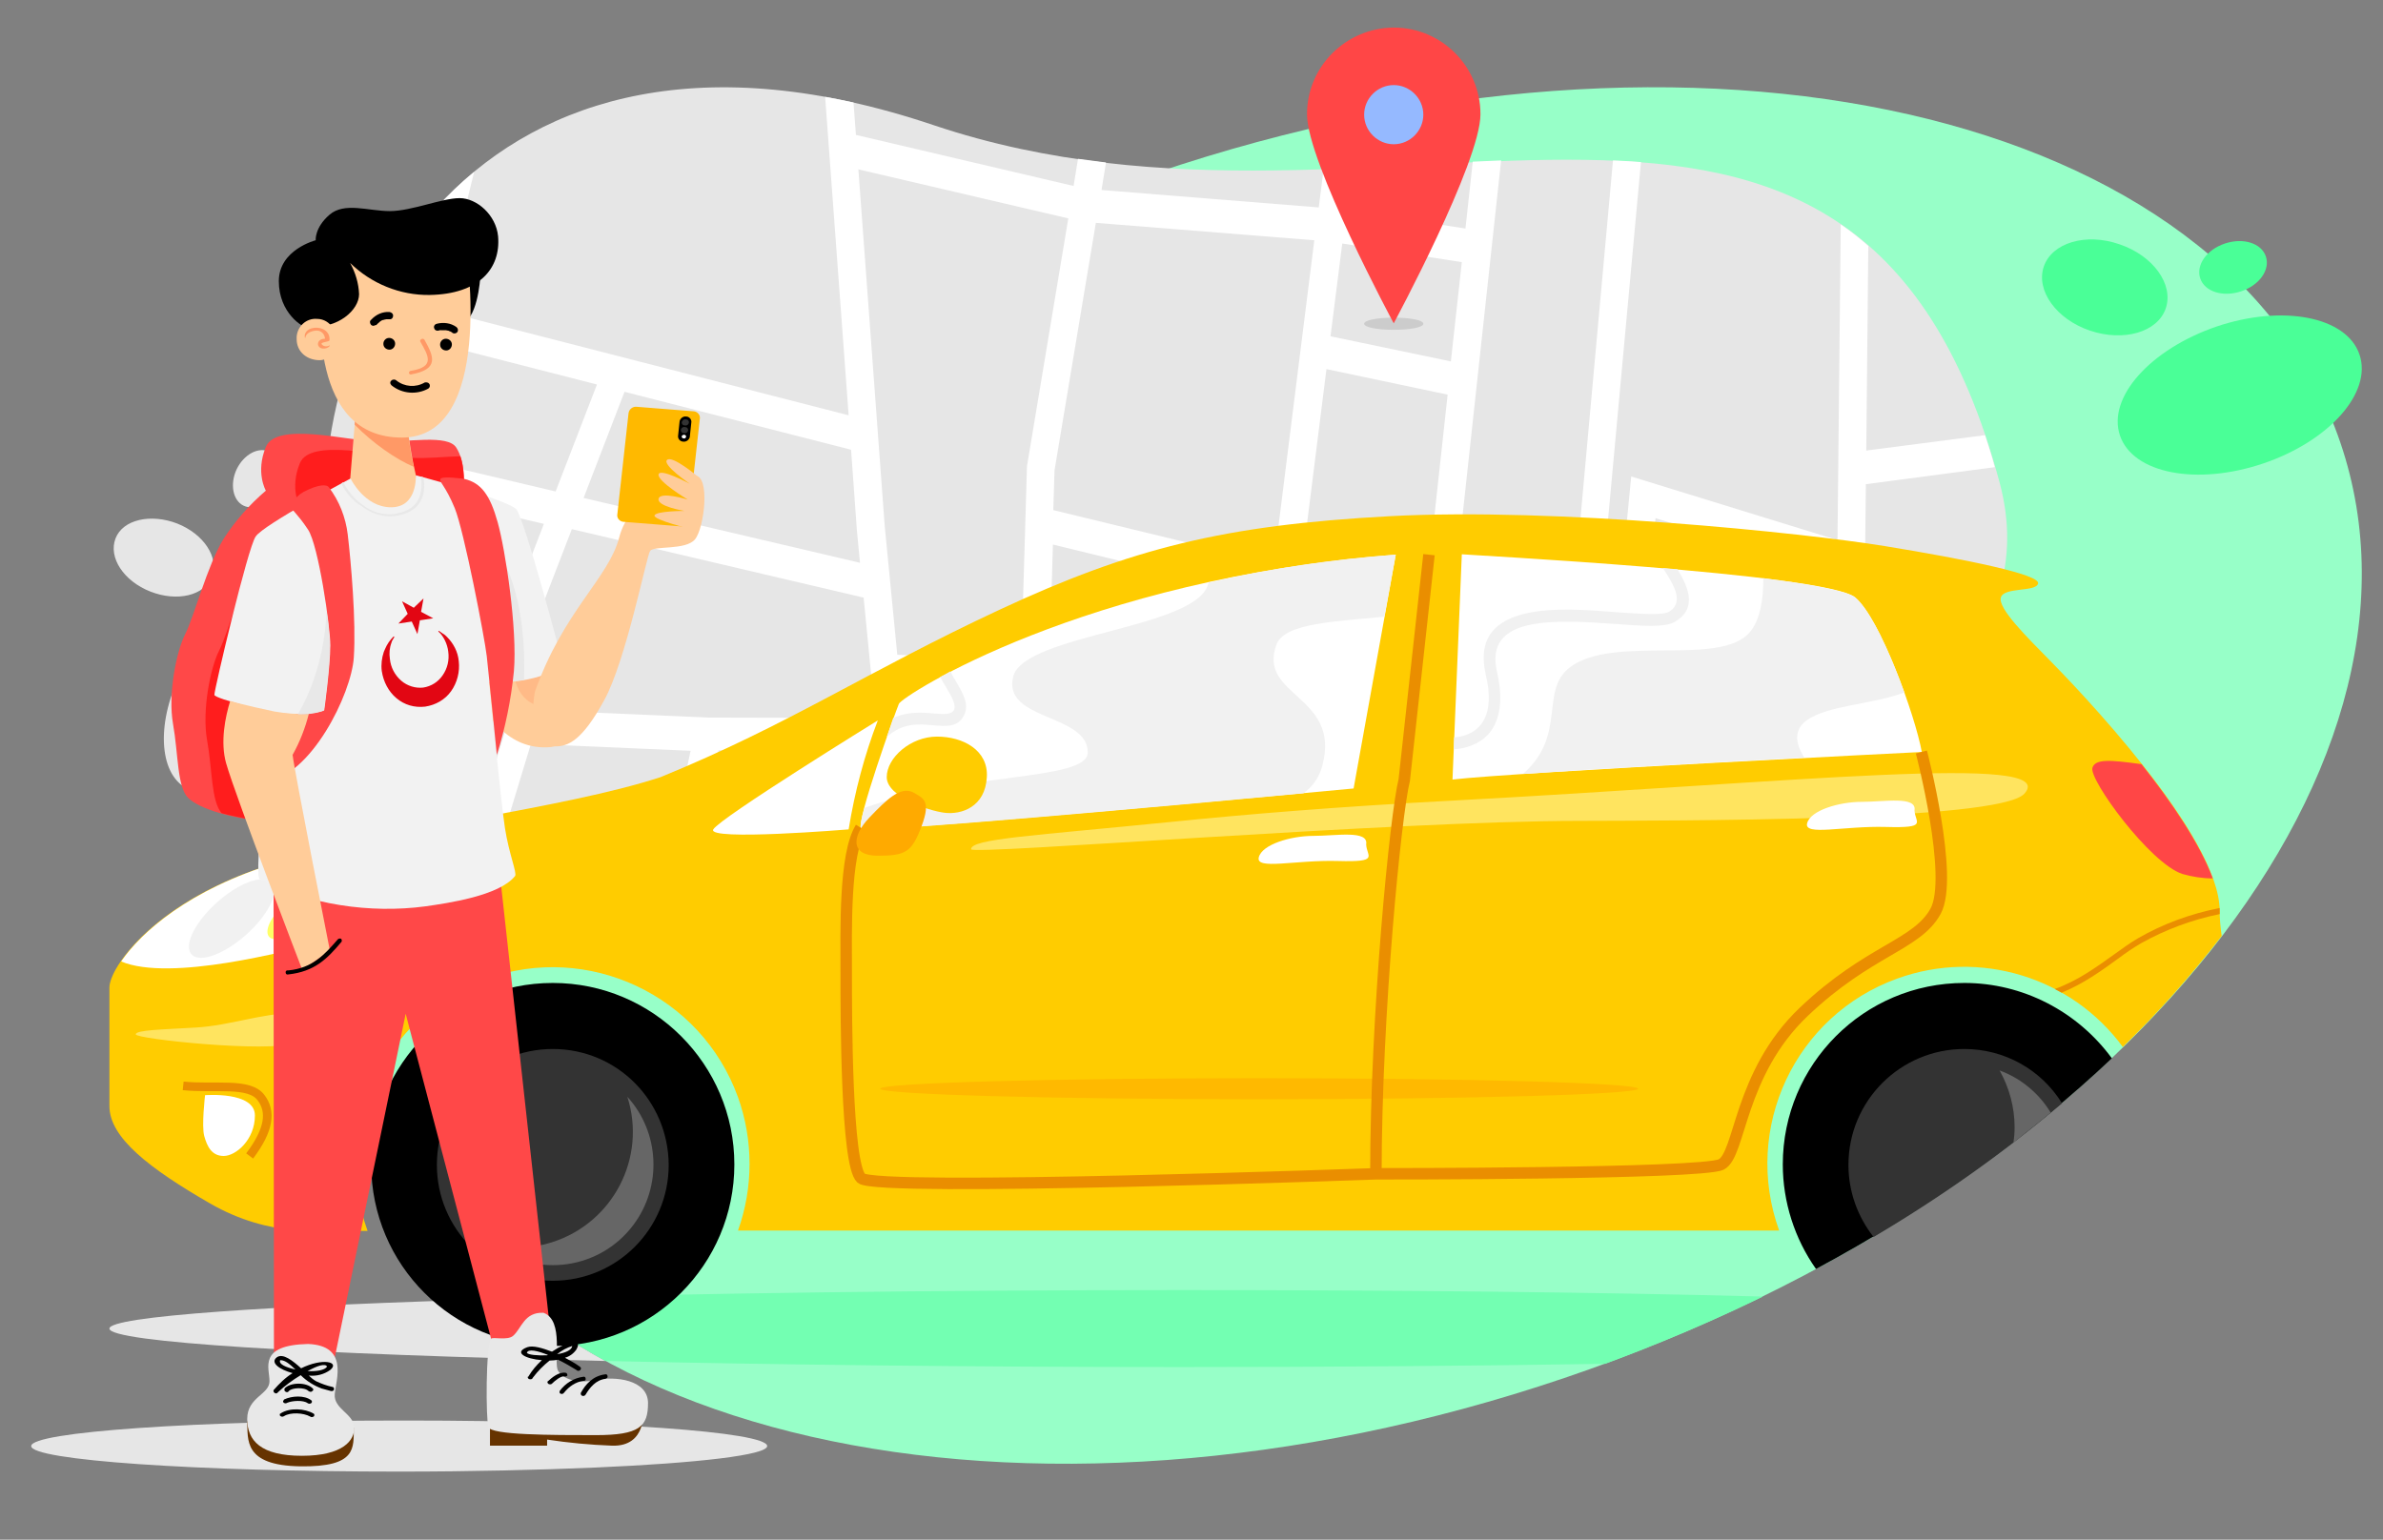 <?xml version="1.0" encoding="utf-8"?>
<!-- Generator: Adobe Illustrator 21.1.0, SVG Export Plug-In . SVG Version: 6.00 Build 0)  -->
<svg version="1.1" id="Layer_1" xmlns="http://www.w3.org/2000/svg" xmlns:xlink="http://www.w3.org/1999/xlink" x="0px" y="0px"
	 viewBox="0 0 588 380" style="enable-background:new 0 0 588 380;" xml:space="preserve">
<rect x="0" y="0" width="588" height="380" fill="#808080" stroke="none"/>
<style type="text/css">
	.st0{fill:#97FFC8;}
	.st1{fill:#4AFF97;}
	.st2{fill:#E6E6E6;}
	.st3{fill:#FFFFFF;}
	.st4{fill:#73FFB2;}
	.st5{fill:#FFCC00;}
	.st6{fill:#FFB900;}
	.st7{fill:#EA8E00;}
	.st8{fill:#FF4646;}
	.st9{fill:#FFE45F;}
	.st10{fill:#F1F1F1;}
	.st11{fill:none;stroke:#EA8E00;stroke-width:2.83;stroke-miterlimit:22.93;}
	.st12{fill:none;stroke:#EA8E00;stroke-width:2.13;stroke-miterlimit:22.93;}
	.st13{fill:#333333;}
	.st14{fill:#666666;}
	.st15{fill:#FFFF66;}
	.st16{fill:#FFAA00;}
	.st17{fill:#CCCCCC;}
	.st18{fill:#95B9FF;}
	.st19{fill:#FF4848;}
	.st20{fill:#FF1D1D;}
	.st21{fill:#663300;}
	.st22{fill:#FFCC99;}
	.st23{fill:#FFBA87;}
	.st24{fill:#FF9966;}
	.st25{fill:#F2F2F2;}
	.st26{fill:#E8E8E8;}
	.st27{fill:#E20613;}
</style>
<title>3725832</title>
<g id="OBJECTS">
	<path class="st0" d="M285.1,42.7c133.6-45.3,264.5-15.5,292.4,66.6S519.7,294.8,386,340.1s-264.5,15.5-292.4-66.6
		S151.5,88,285.1,42.7z"/>
	<path class="st1" d="M546.9,80.6c16.3-5.5,32.1-2.5,35.3,6.9s-7.5,21.4-23.8,26.9s-32.1,2.5-35.3-6.9S530.6,86.2,546.9,80.6z"/>
	<path class="st1" d="M523,60.3c8.3,2.8,13.4,9.9,11.4,15.8s-10.4,8.3-18.7,5.5s-13.4-9.9-11.4-15.8S514.7,57.4,523,60.3z"/>
	<path class="st1" d="M549,60.1c4.5-1.5,9-0.1,10.1,3.2s-1.6,7.1-6.1,8.6s-9,0.1-10.1-3.2S544.5,61.6,549,60.1z"/>
	<path class="st2" d="M70.7,178.8c-6.5,12.4-17.5,19.5-24.6,15.8s-7.6-16.8-1.1-29.2s17.5-19.5,24.6-15.8S77.2,166.4,70.7,178.8
		L70.7,178.8z"/>
	<path class="st2" d="M43.7,129.2c6.6,2.6,10.4,8.4,8.6,13.1s-8.6,6.3-15.2,3.7s-10.4-8.4-8.6-13.1S37.2,126.7,43.7,129.2z"/>
	<path class="st2" d="M58.4,115.8c1.8-3.7,5.4-5.6,8.1-4.3s3.5,5.4,1.7,9s-5.4,5.6-8.1,4.3S56.7,119.4,58.4,115.8z"/>
	<path class="st2" d="M230.4,30.9c113.3,38.1,227.3-44.7,263,88.2c20.8,77.7-137,104.5-229.4,116.4S89.7,206,81,142.9
		S117-7.3,230.4,30.9L230.4,30.9z"/>
	<path class="st3" d="M117,42.4l-8.4,34.2l100.8,25.9l-5.8-78.6c2.3,0.4,4.6,0.9,7,1.4l0.6,8l53.7,12.6l1.1-6.7
		c2.3,0.3,4.6,0.6,6.9,0.9l-1.1,6.8l53.6,4.3l1.2-9.5c2.3-0.1,4.7-0.2,7-0.3l-1.4,10.5l29.4,4.5l1.8-16.5c2.3-0.1,4.6-0.2,7-0.3
		l-11.9,109.6l29.2,3.8L398,39.6c2.3,0.1,4.6,0.2,6.9,0.4L395,147.6l4.5,0.9l3-30.9l50.9,15.7l0.8-77.9c2.4,1.6,4.6,3.4,6.8,5.3
		l-0.5,50.5l29.3-3.8c0.8,2.5,1.7,5.2,2.4,7.9l-31.8,4.2l-0.7,64.2c-2.2,1.4-4.5,2.7-6.9,4L453,168l-58.8-12.2l-0.7,7.9l-10.2,37.5
		l5.7,11.1c-2.3,0.7-4.7,1.3-7.1,1.9l-6.2-11.9l11-40.2l0.1-0.7l-29.3-3.8l-4.2,39.1l-33.1-5.4l-4.2,36.8l-7.1,1.2l5.6-48.2
		l-0.6-33.5l-54.1-13.2l-2.6,91.1l9.7,3.1l22.5,3.7c-8.8,1.3-17.3,2.4-25.4,3.5l-1,0.1l-35.6-11.5l1.3,13.4c-2.3,0-4.6-0.1-6.9-0.2
		l-1.4-14.7l-50.5-1.8l-1.5,7.4c-2.2-0.7-4.4-1.4-6.6-2.2l1.1-5.4l-16-0.6c-5.6-2.6-11.1-5.5-16.4-8.7l34.1,1.2l5.8-27.5l-39.4-1.7
		l-7.2,23.7c-2-1.4-4-2.9-6-4.4l9.7-31.9l-6.8-6.7l13.5-35l-36.3-8.5L87,164.3c-1.7-3.9-3.1-7.9-4.2-12.1l24.8-100.8
		C110.5,48.2,113.6,45.2,117,42.4L117,42.4z M133.3,175.3l41.4,1.8l41.3,0.1l-2.9-29.7l-72-16.9l-12,31.1l6.5,6.4L133.3,175.3
		L133.3,175.3z M216.8,185.3l-39.5-0.1l-5.7,27.5l48.1,1.7L216.8,185.3L216.8,185.3z M137.1,121.3l10.2-26.4l-40.6-10.4l-6.9,28
		L137.1,121.3L137.1,121.3z M154.1,96.7L144,122.9l68.2,16l-0.8-8.4v-0.1L210,111L154.1,96.7L154.1,96.7z M211.8,41.8l6.5,88l0,0
		l3.1,31.8l30.6,1.2l1.4-47.7l10.2-61.2L211.8,41.8L211.8,41.8z M270.4,55l-10.2,61.1l-0.3,9.8l54.4,13.2l10-79.8L270.4,55z
		 M331.2,60.1L328.3,83l29.7,6.2l2.7-24.5L331.2,60.1L331.2,60.1z M327.3,91.1l-6.7,53.3l0.7,37.1l-0.2,1.6l26.3,4.3l9.8-90
		L327.3,91.1L327.3,91.1z M406.3,150l46.8,9.7l0.2-18l-44.8-13.8L406.3,150L406.3,150z M222.2,169.8l4.4,45.7l23.7,7.6l1.5-52.1
		L222.2,169.8z"/>
	<path class="st2" d="M126.7,320.5C66,322.2,27,324.9,27,327.9c0,3.4,48.8,6.3,122.4,8C141.3,331.5,133.7,326.4,126.7,320.5
		L126.7,320.5z"/>
	<path class="st4" d="M291.5,318.4c-62.3,0-119.6,0.8-164.8,2.1c7,5.8,14.6,11,22.7,15.4c41,0.9,89.8,1.5,142.1,1.5
		c37.2,0,72.5-0.3,104.6-0.8c13.2-4.9,26.2-10.4,38.9-16.6C393.7,318.9,344.4,318.4,291.5,318.4L291.5,318.4z"/>
	<path class="st5" d="M163,191.8c-24.2,7.9-65.2,12.2-95,21.2s-41,25.9-41,30.7V273c0,7.8,9.9,15.4,24.8,24s28.1,6.8,35.7,6.8h3.2
		c-9.1-25.2,4-53.1,29.2-62.2s53.1,4,62.2,29.2c3.8,10.6,3.8,22.3,0,32.9H439c-9.1-25.2,3.9-53.1,29.2-62.2
		c20.2-7.3,42.9-0.4,55.6,16.9c8.8-8.5,16.9-17.7,24.4-27.4c-0.3-2.1-0.5-4.1-0.5-6.2c0-18.7-36-55.8-41.8-61.7
		s-12.9-12.9-12.2-15.6s8.7-1.3,9.2-3.5s-17.5-5.9-37.7-9.2s-81.5-9.6-122.3-7.4s-63.7,7.9-96.3,23.1S194.8,178.8,163,191.8
		L163,191.8z"/>
	<path class="st6" d="M310.7,266.1c-51.6,0-93.5,1.2-93.5,2.6s41.9,2.6,93.5,2.6s93.5-1.2,93.5-2.6S362.3,266.1,310.7,266.1z"/>
	<path class="st7" d="M547.7,225.6c0-0.2,0-0.4,0-0.6s0-0.6,0-0.9c-7.1,1.4-14,3.9-20.2,7.5c-1.9,1.1-3.8,2.5-5.9,4
		c-4.2,3-8.8,6.4-14.6,8.5c0.6,0.3,1.1,0.6,1.7,0.9c5.4-2.2,9.8-5.4,13.8-8.3c2-1.5,3.9-2.8,5.8-3.9
		C534.2,229.5,540.8,227,547.7,225.6L547.7,225.6z"/>
	<path class="st8" d="M546,216.8c-3.2-8.6-10.2-18.9-17.6-28.2c-8-1.1-11.4-1.3-12.1,0.9c-0.9,2.9,14.2,23.6,22.2,26.2
		C540.9,216.4,543.5,216.8,546,216.8L546,216.8z"/>
	<path class="st3" d="M71.7,211.9c-1.2,0.4-2.4,0.7-3.6,1.1c-21.4,6.5-33.3,17.1-38.2,24.3c12.1,5.1,41.2-2.7,48.5-4.5
		c8.6-2.1,6.6-14.2,4.1-17.3C79.7,212.9,76,211.9,71.7,211.9z"/>
	<path class="st9" d="M499.5,195.9c-6.3,6.9-87.7,6.6-109.8,6.7c-46.1,0-150.1,8.5-150.1,7c0-2.6,15.1-3.3,49.9-6.8
		c17.7-1.8,40.4-3.7,68.8-5.2C442.7,193.1,508.7,185.8,499.5,195.9L499.5,195.9z"/>
	<path class="st10" d="M64.7,217c-4.1,0-10.7,4.3-14.9,9.7s-4.2,9.7-0.2,9.7s10.7-4.3,14.9-9.7S68.8,217,64.7,217z"/>
	<path d="M484.7,242.6c-24.8,0-44.8,20.1-44.8,44.8c0,9.2,2.9,18.3,8.2,25.8c28.1-15.1,52.7-32.8,73-52
		C512.6,249.6,499.1,242.6,484.7,242.6L484.7,242.6z"/>
	<path d="M136.4,242.6c-24.8,0-44.8,20.1-44.8,44.8c0,24.8,20.1,44.8,44.8,44.8s44.8-20.1,44.8-44.8l0,0
		C181.2,262.7,161.1,242.6,136.4,242.6L136.4,242.6L136.4,242.6z"/>
	<path class="st3" d="M457.7,147.4c6.2,5.1,14.9,29.3,16.5,38.2c0,0-100.7,5-115.8,6.8l2.3-55.6
		C360.7,136.9,450.2,141.5,457.7,147.4L457.7,147.4z"/>
	<path class="st10" d="M457.7,147.4c3.9,3.2,8.7,13.8,12.2,23.5c-7.9,3-18.6,3.1-24,6.8c-3.4,2.4-2.9,5.8-0.7,9.3
		c-21.6,1.1-50.5,2.7-69.4,4c11-9.6,3.9-20.6,11.7-26.4c10.9-8,36.8,0,44.2-8.5c2.6-3,3.4-8,3.4-13.4
		C446.6,144.2,455.5,145.8,457.7,147.4L457.7,147.4z M358.7,184.9l0.1-2.9c1.2-0.1,2.3-0.3,3.4-0.8c1.8-0.7,3.2-2,4.1-3.8
		c1.2-2.4,1.5-6,0.3-10.9c-2.1-9.3,2.6-13.4,9.9-15.1c6.5-1.5,15-0.9,22.3-0.3c6.1,0.4,11.3,0.8,13-0.1c3-1.8,2.1-4.9,0.2-8.1
		c-0.5-0.9-1.1-1.8-1.7-2.7l3.6,0.3c0.2,0.3,0.4,0.7,0.6,1c2.6,4.5,3.8,9.1-1.3,12c-2.4,1.4-8,1-14.6,0.5
		c-7.1-0.5-15.4-1.1-21.5,0.3c-5.7,1.3-9.4,4.5-7.7,11.6c1.3,5.6,0.9,9.8-0.5,12.8c-1.1,2.4-3.1,4.2-5.6,5.2
		C361.8,184.5,360.3,184.9,358.7,184.9L358.7,184.9z"/>
	<path class="st3" d="M344.4,136.9L334,194.6c0,0-120.1,11.3-121.5,9.9s8.5-28.9,9.3-30.8S267.1,142.9,344.4,136.9L344.4,136.9z"/>
	<path class="st10" d="M344.4,136.9l-2.8,15.3c-12.2,1.2-24.6,1.6-26.6,6.8c-4.9,12.9,15.9,12.5,11.3,29.9c-0.7,2.8-2.4,5.3-4.7,6.9
		c-30.7,2.9-108,9.9-109.1,8.8c-0.4-0.4,0-2.4,0.8-5.2c24.8-8.9,55.1-6.6,55.1-13.7c0-9.6-21.1-7.8-18.4-18.7
		c2.7-10.6,46-11.8,48.2-23.2C313.4,140.3,328.9,138,344.4,136.9L344.4,136.9z M218.8,181.9c0.6-1.8,1.2-3.4,1.6-4.7
		c3.5-1.6,7.1-1.4,10.1-1.1c2.4,0.2,4.3,0.3,4.9-0.9s-0.6-3.3-1.9-5.5c-0.5-0.8-1-1.7-1.5-2.6c0.8-0.4,1.7-0.9,2.5-1.4
		c0.4,0.8,0.9,1.7,1.4,2.5c1.7,2.9,3.3,5.6,2,8.3c-1.5,3-4.2,2.8-7.7,2.5S222.8,178.3,218.8,181.9L218.8,181.9z"/>
	<path class="st3" d="M216.6,177.8c0,0-38.9,24-40.6,26.9s33.4,0,33.4,0C210.9,195.4,213.3,186.4,216.6,177.8L216.6,177.8z"/>
	<path class="st5" d="M243.5,191.8c-0.4,7.4-6.3,9.3-10.4,8.8s-14.3-4-14.3-8.8s5.9-10,12.4-10S243.9,185.2,243.5,191.8z"/>
	<path class="st3" d="M472.4,200c0.1,3,3.5,4.4-7,4.1s-20.3,2.3-19.5-0.9s7.9-5.3,13.5-5.3S473,196.4,472.4,200L472.4,200z"/>
	<path class="st3" d="M337.1,208.4c0.1,3,3.5,4.4-7,4.1s-20.3,2.3-19.5-0.9s7.9-5.3,13.5-5.3S337.7,204.8,337.1,208.4L337.1,208.4z"
		/>
	<path class="st11" d="M474.1,185.6c0,0,8.1,30.9,3.5,39.3s-16.4,9.5-32.5,24.8s-15.6,35.3-20.4,37.7s-85.2,2.3-85.2,2.3
		s-123.3,4.5-127,1.1s-3.7-40.3-3.7-50.7s-0.5-29.2,3.6-35.8 M352.6,136.9l-6.1,55.6c-2.1,8.3-7,57.6-7,97.3"/>
	<path class="st9" d="M33.5,255.3c0,1.1,32.6,4.6,39.4,2.1s6.2-7.3-1-7.3s-15.2,3-23.5,3.5S33.4,254.2,33.5,255.3L33.5,255.3z"/>
	<path class="st3" d="M50.6,270.3c0,0-0.9,7.6-0.2,10.1s1.8,4.9,4.8,4.9s7.7-4,7.7-10S50.6,270.3,50.6,270.3L50.6,270.3z"/>
	<path class="st12" d="M45.2,268c7.8,0.8,16.3-1,19.2,2.9c2.6,3.4,2.1,7.9-2.8,14.4"/>
	<path class="st13" d="M484.7,258.9c-15.8,0-28.6,12.8-28.6,28.6c0,6.5,2.2,12.7,6.2,17.8c16.4-9.7,32-20.7,46.5-33
		C503.6,263.9,494.5,258.9,484.7,258.9L484.7,258.9z"/>
	<path class="st14" d="M506,274.6c-2.9-4.8-7.4-8.5-12.6-10.4c2.4,4.3,3.7,9.1,3.7,14c0,1.3-0.1,2.6-0.3,3.8
		C499.9,279.5,503,277.1,506,274.6L506,274.6z"/>
	<path class="st13" d="M136.4,258.9c-15.8,0-28.6,12.8-28.6,28.6s12.8,28.6,28.6,28.6s28.6-12.8,28.6-28.6l0,0
		C164.9,271.6,152.2,258.9,136.4,258.9z"/>
	<path class="st14" d="M121.5,307.3c11,8.2,26.6,6,34.8-5c7.1-9.5,6.5-22.8-1.5-31.6c4.8,15-3.5,31.1-18.6,35.9
		C131.5,308.1,126.4,308.4,121.5,307.3z"/>
	<path class="st15" d="M78,219c-2.7,0-7.1,2.9-9.9,6.4s-2.8,6.4-0.1,6.4s7.1-2.9,9.9-6.4S80.7,219,78,219z"/>
	<path class="st16" d="M225.2,195.5c2.6,1.5,4.6,2,2.2,8.4s-3.9,7.3-10.8,7.3s-6.4-4.9-2.1-9.4S222.1,194.1,225.2,195.5L225.2,195.5
		z"/>
	<path class="st17" d="M343.9,78.4c4,0,7.3,0.6,7.3,1.5s-3.3,1.5-7.3,1.5s-7.3-0.6-7.3-1.5S339.9,78.4,343.9,78.4z"/>
	<path class="st8" d="M343.9,6.8c11.8,0,21.4,9.6,21.4,21.4s-21.4,51.6-21.4,51.6S322.5,40,322.5,28.2S332.1,6.9,343.9,6.8z"/>
	<path class="st18" d="M343.9,21c4,0,7.3,3.3,7.3,7.3s-3.3,7.3-7.3,7.3s-7.3-3.3-7.3-7.3S339.9,21,343.9,21L343.9,21z"/>
	<path d="M118.6,67.1c0,0-0.3,9.4-3.6,12.2S110.5,67,110.5,67L118.6,67.1z"/>
	<path class="st2" d="M100.8,350.6h-2.3c-50.2,0-90.8,2.8-90.8,6.3s40.7,6.3,90.8,6.3c17.8,0,34.4-0.4,48.4-1l0,0
		c25.4-1.1,42.4-3.1,42.4-5.3C189.3,353.4,149.9,350.6,100.8,350.6z"/>
	<path class="st19" d="M114.5,122c0-3.8,0.2-8.1-1.9-11.5s-12-1.3-19.4-1.5s-25-5-27.6,1.3s0,10.8,0,10.8c-4.1,3.5-7.6,7.5-10.5,12
		c-4,6.6-7.2,19.1-9.4,23.4s-4.3,14.9-3,22.2s1,15.5,3.7,18.2c2.7,2.7,11.1,5.5,23.3,6.2s39,6.7,39-10S120.5,165.6,114.5,122
		L114.5,122z"/>
	<path class="st20" d="M114.5,122c0-3.1,0.1-6.4-0.9-9.4c-3.7,0.1-8.2,0.6-12,0.4c-7.4-0.3-25-5-27.6,1.3s0,10.8,0,10.8
		c-4.1,3.5-7.6,7.5-10.5,12c-4,6.6-7.2,19.1-9.4,23.4s-4.3,14.9-3,22.2c1.3,7.1,1,15.1,3.6,18c4.9,1.3,10,2.1,15.1,2.3
		c12.2,0.7,39,6.7,39-10S120.6,165.6,114.5,122L114.5,122z"/>
	<path class="st21" d="M158.7,347.8c0,0,1.1,9.3-7.7,9c-5.4-0.2-10.7-0.7-16-1.5v1.5h-14.1v-6.6L158.7,347.8L158.7,347.8z"/>
	<polygon class="st19" points="123.5,217.2 136.2,332.4 121.7,332.4 100.1,250.2 82.2,337 67.6,337 67.5,217.2 	"/>
	<path class="st22" d="M116.3,167.9c3.1,8.9,9.3,17.3,19.4,16.5s0-27.3,0-27.3L116.3,167.9L116.3,167.9z"/>
	<path class="st23" d="M138.7,166.6c-0.8-3.2-1.8-6.4-3-9.6l-9.2,5.1c-0.1,6,1.5,12.2,8.9,12.5L138.7,166.6L138.7,166.6z"/>
	<path class="st22" d="M88,99l-2.3,27.8H105c0,0-4.4-15.3-4.4-23.2L88,99z"/>
	<path class="st24" d="M88,99l-0.5,5.8c4.4,4.5,10.2,8.6,14.6,10.4c-0.9-3.8-1.4-7.6-1.6-11.5L88,99z"/>
	<path class="st22" d="M115.1,61.9c0,0,7,46.1-15.9,46.1S79,76.6,79,68.6v-6.7L115.1,61.9z"/>
	<path d="M76.3,80.6c7.1,0.6,12.3-4.1,12.3-8c-0.1-2.7-0.9-5.3-2.2-7.7c5.2,5.1,12.3,8,19.6,7.9c12.2-0.2,17.6-6.5,16.9-14.5
		c-0.5-5.2-5.2-9.4-9.5-9.4s-11.9,3.2-17.2,3.2S85,49.8,81.3,53s-3.4,6.3-3.4,6.3s-9.1,2.3-9.1,10.1s5.9,11.6,7.3,11.5L76.3,80.6z"
		/>
	<path d="M96,83.4c0.8,0,1.5,0.6,1.5,1.4s-0.6,1.5-1.4,1.5s-1.5-0.6-1.5-1.4c0,0,0,0,0-0.1C94.6,84.1,95.2,83.4,96,83.4z"/>
	<path d="M110,83.6c0.8,0,1.5,0.6,1.5,1.4s-0.6,1.5-1.4,1.5s-1.5-0.6-1.5-1.4c0,0,0,0,0-0.1C108.6,84.3,109.2,83.6,110,83.6z"/>
	<path class="st24" d="M104.7,83.8c2.3,4.1,3.8,7.3-3.2,8.6c-0.3,0.1-0.6-0.1-0.6-0.4c0-0.2,0.2-0.5,0.6-0.5c5.9-1,4.2-3.7,2.2-7.2
		c-0.1-0.2,0-0.5,0.3-0.6C104.2,83.5,104.5,83.6,104.7,83.8L104.7,83.8z"/>
	<path class="st25" d="M63.1,132.4c1.9-2.9,23.4-14.3,23.4-14.3s3.4,7.1,10,7.1s6.1-7.9,6.1-7.9s22.7,6,24.8,8.4
		s11.6,38.5,11.6,38.5s-6.2,4.8-18.3,4.1c0,0,2.9,29.7,3.9,36.1s3,11,2.5,11.8c-3.9,4.9-16.6,6.7-22.2,7.5
		c-13.5,1.8-28.7-0.4-40.8-6.7c-1.6-0.8,2.4-34.9,3.6-41c0,0-14.7-3.5-14.8-4.5S61.2,134.9,63.1,132.4z"/>
	<path class="st26" d="M129.3,167.8c-1.7,0.3-3.3,0.4-5,0.5l-0.8-31.1C129.7,147.6,129.5,163.4,129.3,167.8L129.3,167.8z"/>
	<path class="st26" d="M84.2,119.3l0.5-0.3c1.1,2.2,2.8,4.2,4.8,5.6c2.1,1.7,4.7,2.5,7.4,2.3c5-0.6,6.6-3.2,7-5.8
		c0.2-1.2,0.1-2.4-0.1-3.5l0.7,0.2c0.2,1.1,0.2,2.3,0.1,3.4c-0.4,2.8-2.2,5.6-7.5,6.2c-2.8,0.2-5.6-0.7-7.9-2.5
		C87,123.6,85.3,121.6,84.2,119.3L84.2,119.3z"/>
	<path class="st22" d="M132,170.7c-1.4,7,1,13.3,4.6,13.5s7.1-1.5,12.5-11.4s10.4-35.4,11.3-36.8s8.8-0.1,11.1-2.9s3.8-15.7,0-15.7
		s-16.1,5.1-18.7,15.2S139,150.8,132,170.7z"/>
	<path class="st26" d="M134.1,324c5.2,1.9,2.4,12.3,3.6,14.3s4.5,3.3,9.3,2.3s12.9-0.1,12.9,5.7s-2.1,7.9-12.9,7.9s-25.9,0-26.5-2
		s-0.7-19.8,0.7-21.8c0.4-0.5,4,0.5,5.4-0.7C128.7,327.9,129.3,323.8,134.1,324L134.1,324z"/>
	<path d="M149.4,340.3c-2.4,0.3-3.9,2.2-4.9,3.9c-0.2,0.3-0.5,0.4-0.8,0.3s-0.4-0.3-0.4-0.6v-0.1c1.2-2.2,3-4.2,6-4.6
		c0.3-0.1,0.6,0.1,0.6,0.4c0.1,0.3-0.1,0.6-0.4,0.6C149.5,340.3,149.4,340.3,149.4,340.3L149.4,340.3z"/>
	<path d="M143.9,340.8c-1.9,0.3-3.5,1.4-4.7,2.9c-0.2,0.3-0.5,0.4-0.8,0.3s-0.4-0.3-0.3-0.6v-0.1c1.4-1.9,3.5-3.2,5.8-3.5
		c0.3-0.1,0.6,0.1,0.6,0.4c0.1,0.3-0.1,0.6-0.4,0.6C144.1,340.8,144,340.8,143.9,340.8L143.9,340.8z"/>
	<path d="M139.2,339.7c-0.9-0.1-2.4,1.2-2.9,1.7c-0.2,0.3-0.6,0.3-0.9,0.2c-0.2-0.1-0.4-0.4-0.3-0.6c0,0,0-0.1,0.1-0.1
		c1-0.9,2.6-2.3,4.3-2.1c0.3,0,0.5,0.3,0.5,0.6c0,0,0,0,0,0.1C139.8,339.7,139.5,339.8,139.2,339.7L139.2,339.7z"/>
	<path d="M130.4,339.7c0.9-1.5,2-2.8,3.3-4c-4-0.3-7.1-1.9-3.6-3.2c1.4-0.5,3.7,0.2,6.1,1.1c4-2.7,7.7-3.4,6-0.5
		c-0.7,1-1.7,1.7-2.8,2c1.3,0.7,2.6,1.4,3.8,2.3c0.2,0.2,0.2,0.5,0,0.7l-0.1,0.1c-0.3,0.2-0.6,0.2-0.9-0.1c-1.5-0.9-3-1.8-4.5-2.5
		c-0.7,0.1-1.4,0.2-2.1,0.2c-1.5,1.2-2.9,2.6-4.1,4.2c-0.1,0.3-0.4,0.5-0.8,0.4c-0.3,0-0.5-0.3-0.5-0.6
		C130.4,339.8,130.4,339.8,130.4,339.7L130.4,339.7z M135,334.5l0.2-0.1c-2.5-1-4.9-1.6-5.2-0.5C130.4,334.4,132.7,334.6,135,334.5
		L135,334.5z M137.5,334.2h0.1c1.9-0.3,3.5-1,3.6-2C139.9,332.6,138.6,333.3,137.5,334.2L137.5,334.2z"/>
	<path class="st19" d="M114.6,118.2c4.1,1,6.3,3.9,8.2,10.7s4.9,26.4,4,36.8c-0.7,7-2.1,13.9-4.2,20.6c0,0-2-20-2.5-24.4
		s-5.6-30.9-7.9-36.5s-3.9-6.4-3.5-7.2S114.6,118.2,114.6,118.2L114.6,118.2z"/>
	<path class="st21" d="M63.7,350.7l-2.7,0.1c0.2,4.5-1,10.9,13.1,11.1s13.1-4.6,13.2-9.6L63.7,350.7L63.7,350.7z"/>
	<path class="st19" d="M74.9,121.4c3.9-2,5.7-1.8,6.2-1.2c2.6,3.4,4.2,7.5,4.7,11.7c0.8,6.8,2.1,21.4,1.5,30.4s-10.6,29.3-21.7,30.6
		v-17.5c0.9,0.2,1.7,0.4,2.1,0.5c2.8,0.4,9.5,0.6,12.3-0.6c0,0,1.5-10.7,1.5-16.1c0-4.4-2.9-24.6-5.5-28.5s-3.9-4.7-4-5.3
		S72.3,122.9,74.9,121.4L74.9,121.4z"/>
	<path class="st22" d="M73.2,83.7c0,3.1,2.5,5.2,5.7,5.2s4.3-4.3,4.3-5.3s-1.4-4.9-5-4.9c-2.6-0.2-4.8,1.8-5,4.4
		C73.2,83.4,73.2,83.6,73.2,83.7L73.2,83.7z"/>
	<path class="st24" d="M77.6,80.9c1.9-0.2,3.9,0.9,3.7,3.1c0,0.4-2.4,0.4-1.9,1s1.4,0.6,2,0.2c-0.1,0.8-2.4,1.4-2.9,0
		c-0.2-0.7,0.3-1.6,1.7-1.6c-0.1-1.2-1-2.1-2.2-2c-0.1,0-0.2,0-0.2,0c-2.1,0.3-2.4,1.3-2.5,1.9C74.9,82.6,75.5,81.1,77.6,80.9
		L77.6,80.9z"/>
	<path class="st22" d="M56.8,173c-1.2,3.9-2.5,10.1-1,15.4c2.4,8.4,18.8,51,18.8,51l6.8-4.8c0,0-8.8-44.5-9.2-48.3
		c1.8-3.2,3.1-6.6,4-10.1c-2.9,0.1-5.7-0.1-8.5-0.6C65.8,175.2,60.1,174,56.8,173L56.8,173z"/>
	<path class="st6" d="M157.1,100.4l13.9,1.1c0.9,0,1.7,0.7,1.7,1.6c0,0,0,0,0,0.1l-2.8,25.3c-0.2,0.9-1.1,1.5-2,1.4l-13.9-1.1
		c-0.9,0-1.7-0.7-1.7-1.6l0,0l2.8-25.3C155.3,100.9,156.2,100.3,157.1,100.4L157.1,100.4z"/>
	<path d="M169.3,102.8L169.3,102.8c0.7,0,1.3,0.6,1.3,1.3l0,0l-0.4,3.8c-0.2,0.7-0.9,1.2-1.6,1.1l0,0c-0.7,0-1.3-0.6-1.3-1.3l0,0
		l0.4-3.8C167.9,103.2,168.6,102.7,169.3,102.8z"/>
	<path class="st13" d="M169.2,103.5c0.5,0,0.8,0.3,0.8,0.8l0,0c-0.1,0.5-0.5,0.8-1,0.7c-0.5,0-0.8-0.3-0.8-0.8l0,0
		C168.4,103.7,168.8,103.4,169.2,103.5z"/>
	<path class="st3" d="M168.8,107.3c0.3,0,0.5,0.2,0.5,0.5l0,0c-0.1,0.3-0.3,0.5-0.6,0.4c-0.3,0-0.5-0.2-0.5-0.5l0,0
		C168.3,107.4,168.6,107.3,168.8,107.3z"/>
	<path class="st13" d="M169,105.4c0.5,0,0.8,0.3,0.8,0.8l0,0c-0.1,0.5-0.5,0.8-1,0.7c-0.5,0-0.8-0.3-0.8-0.8l0,0
		C168.1,105.6,168.5,105.3,169,105.4z"/>
	<path class="st26" d="M76,331.7c10.1,0.4,6.9,8.8,6.6,12.4s4.6,4.8,4.8,8.1s-2.8,7.1-12.9,7.1S61,355.6,61,350.2s5.5-6,5.5-9.3
		S63.6,332,76,331.7L76,331.7z"/>
	<path d="M69.3,348.8c2.2-1.4,5.9-1.2,8.1,0.1c0.2,0.1,0.2,0.4,0.1,0.6l-0.1,0.1c-0.3,0.2-0.6,0.2-0.9,0c-1.6-0.9-4.8-1.1-6.4-0.1
		c-0.3,0.2-0.6,0.2-0.9,0c-0.2-0.1-0.2-0.4-0.1-0.6C69.2,348.9,69.2,348.9,69.3,348.8L69.3,348.8z"/>
	<path d="M70.1,345.4c1.9-0.9,5-1.1,6.7,0.2c0.2,0.1,0.2,0.4,0.1,0.6l-0.1,0.1c-0.3,0.2-0.6,0.2-0.9,0c-1.1-0.8-3.8-0.6-5-0.1
		c-0.3,0.2-0.6,0.2-0.9,0c-0.2-0.2-0.2-0.5,0-0.6C70,345.5,70.1,345.5,70.1,345.4L70.1,345.4z"/>
	<path d="M70.2,342.7c1.3-1.5,5.3-1.7,7,0c0.2,0.2,0.1,0.5-0.1,0.6c0,0-0.1,0-0.1,0.1c-0.3,0.2-0.6,0.1-0.9-0.1c-1-1-4.1-0.8-4.8,0
		c-0.2,0.3-0.5,0.4-0.8,0.2c-0.2-0.1-0.4-0.3-0.3-0.6C70.2,342.9,70.2,342.9,70.2,342.7L70.2,342.7z"/>
	<path d="M67.5,343.1c1.4-1.6,2.9-3.1,4.7-4.2c-3.3-0.9-5.6-2.6-3.9-3.9c1.5-1.1,3.9,0.8,6,2.7c5.3-2.6,9.6-1.6,7.2,0.4
		c-1.5,1.1-3.4,1.6-5.3,1.4c0.5,0.5,1.1,1,1.8,1.4c1.3,0.6,2.6,1.1,4,1.4c0.3,0,0.5,0.3,0.4,0.6c0,0,0,0,0,0.1
		c-0.1,0.3-0.5,0.4-0.8,0.3l-2.2-0.6c-1.9-0.7-3.7-1.8-5.2-3.3c-2,1.2-3.9,2.6-5.6,4.2c-0.2,0.3-0.5,0.4-0.8,0.2
		C67.6,343.7,67.4,343.4,67.5,343.1L67.5,343.1L67.5,343.1z M72.9,338c-1.4-1.3-2.5-2.3-3.7-2.3c0,0-0.1,0-0.1,0.1
		C68.8,336.7,70.6,337.5,72.9,338L72.9,338z M75.9,338.4c2.2,0.1,4.2-0.2,4.8-1.1C80.3,336.4,78.2,337.1,75.9,338.4z"/>
	<path class="st26" d="M73.5,176.3c1.4-2.5,6.4-11.1,7.1-25.4c0.4,2.8,0.7,5.6,0.8,8.4c0,5.4-1.5,16.1-1.5,16.1
		C77.9,176.1,75.7,176.4,73.5,176.3L73.5,176.3z"/>
	<path d="M84.3,232.4c-3.6,4.3-6.7,7.4-13.2,8.1c-0.3,0.1-0.6-0.1-0.6-0.4c-0.1-0.3,0.1-0.6,0.4-0.6c0.1,0,0.2,0,0.3,0
		c5.9-0.6,8.8-3.8,12.1-7.6c0.2-0.3,0.6-0.3,0.9-0.2C84.3,231.9,84.4,232.1,84.3,232.4L84.3,232.4L84.3,232.4z"/>
	<path class="st22" d="M172.3,117.7c0,0-6.4-5.4-7.7-4.2s5.6,5.9,5.6,5.9s-7.4-4-7.7-2.3s7.2,6.2,7.2,6.2s-6.8-2.1-7.2-0.2
		s6.4,3,6.4,3s-7,0-7.4,1.1s9.1,3.4,9.1,3.4L172.3,117.7z"/>
	<path d="M92.9,80.2c0.1-0.1,0.2-0.3,0.4-0.4l0.2-0.2c0.1-0.1,0,0,0,0s0.1,0,0.1-0.1c0.1-0.1,0.3-0.2,0.4-0.3l0.2-0.1l0.1-0.1h0.1
		c-0.1,0.1,0,0,0,0h0.1l0.3-0.1l0.5-0.1h0.1l0,0h0.3c0.2,0,0.4,0,0.5,0c0.5,0,0.8-0.4,0.8-0.9l0,0c0-0.5-0.4-0.8-0.9-0.9
		c-1.7-0.1-3.3,0.6-4.5,1.9c-0.4,0.3-0.4,0.8-0.1,1.2s0.8,0.4,1.2,0.1C92.8,80.3,92.8,80.3,92.9,80.2L92.9,80.2z"/>
	<path d="M108.2,81.6c0.2-0.1,0.3-0.1,0.5-0.1c0.1,0,0.3-0.1,0.1,0c0.1,0,0.2,0,0.3,0h0.5h0.3c0.2,0-0.2,0,0.1,0l0.5,0.1
		c0.2,0,0.3,0.1,0.5,0.2c-0.2-0.1,0.1,0,0.1,0l0.2,0.1c0.2,0.1,0.3,0.2,0.4,0.3c0.4,0.2,0.9,0.1,1.2-0.3c0.2-0.4,0.1-0.9-0.3-1.2
		c-1.4-1-3.2-1.2-4.8-0.8c-0.5,0.1-0.8,0.5-0.7,1S107.6,81.7,108.2,81.6C108,81.6,108.1,81.6,108.2,81.6L108.2,81.6z"/>
	<path d="M96.6,95.1c2.6,2.1,6.2,2.4,9.1,0.8c0.4-0.3,0.5-0.8,0.2-1.2c-0.2-0.3-0.7-0.4-1.1-0.3c-2.2,1.3-5,1.1-7-0.5
		c-0.3-0.3-0.9-0.3-1.2,0C96.2,94.2,96.2,94.7,96.6,95.1L96.6,95.1z"/>
	<path class="st27" d="M94.2,165.6L94.2,165.6c-0.2-1.6,0-3.2,0.5-4.7c0.1-0.2,0.2-0.5,0.3-0.7c0.5-1.2,1.2-2.2,2.1-3.1
		c0.1-0.1,0.2,0.1,0.2,0.1l0,0c-0.1,0.2-0.2,0.4-0.4,0.7s-0.2,0.4-0.3,0.7c-0.5,1.3-0.6,2.7-0.4,4l0,0c0.2,2.1,1.2,4,2.8,5.4
		c1.5,1.3,3.5,1.9,5.4,1.7l0,0c2-0.3,3.7-1.4,4.8-3c1.2-1.7,1.7-3.8,1.4-5.9l0,0l0,0c-0.1-0.9-0.4-1.9-0.8-2.7
		c-0.1-0.1-0.1-0.3-0.2-0.4c-0.4-0.7-0.8-1.3-1.4-1.8c-0.1-0.1,0-0.2,0.1-0.2l0,0c0.3,0.2,0.7,0.5,1,0.7c0.4,0.2,0.7,0.5,1,0.8
		c1.6,1.6,2.7,3.7,2.9,6l0,0c0.3,2.6-0.4,5.3-1.9,7.4c-1.5,2.1-3.8,3.4-6.4,3.8l0,0c-2.6,0.3-5.1-0.4-7.1-2.1
		C95.9,170.7,94.6,168.3,94.2,165.6L94.2,165.6z"/>
	<polygon class="st27" points="98.3,153.9 100.6,151.5 99.2,148.4 102.1,150 104.5,147.7 103.9,151 106.9,152.6 103.6,153.1 
		103,156.5 101.6,153.4 	"/>
</g>
</svg>
